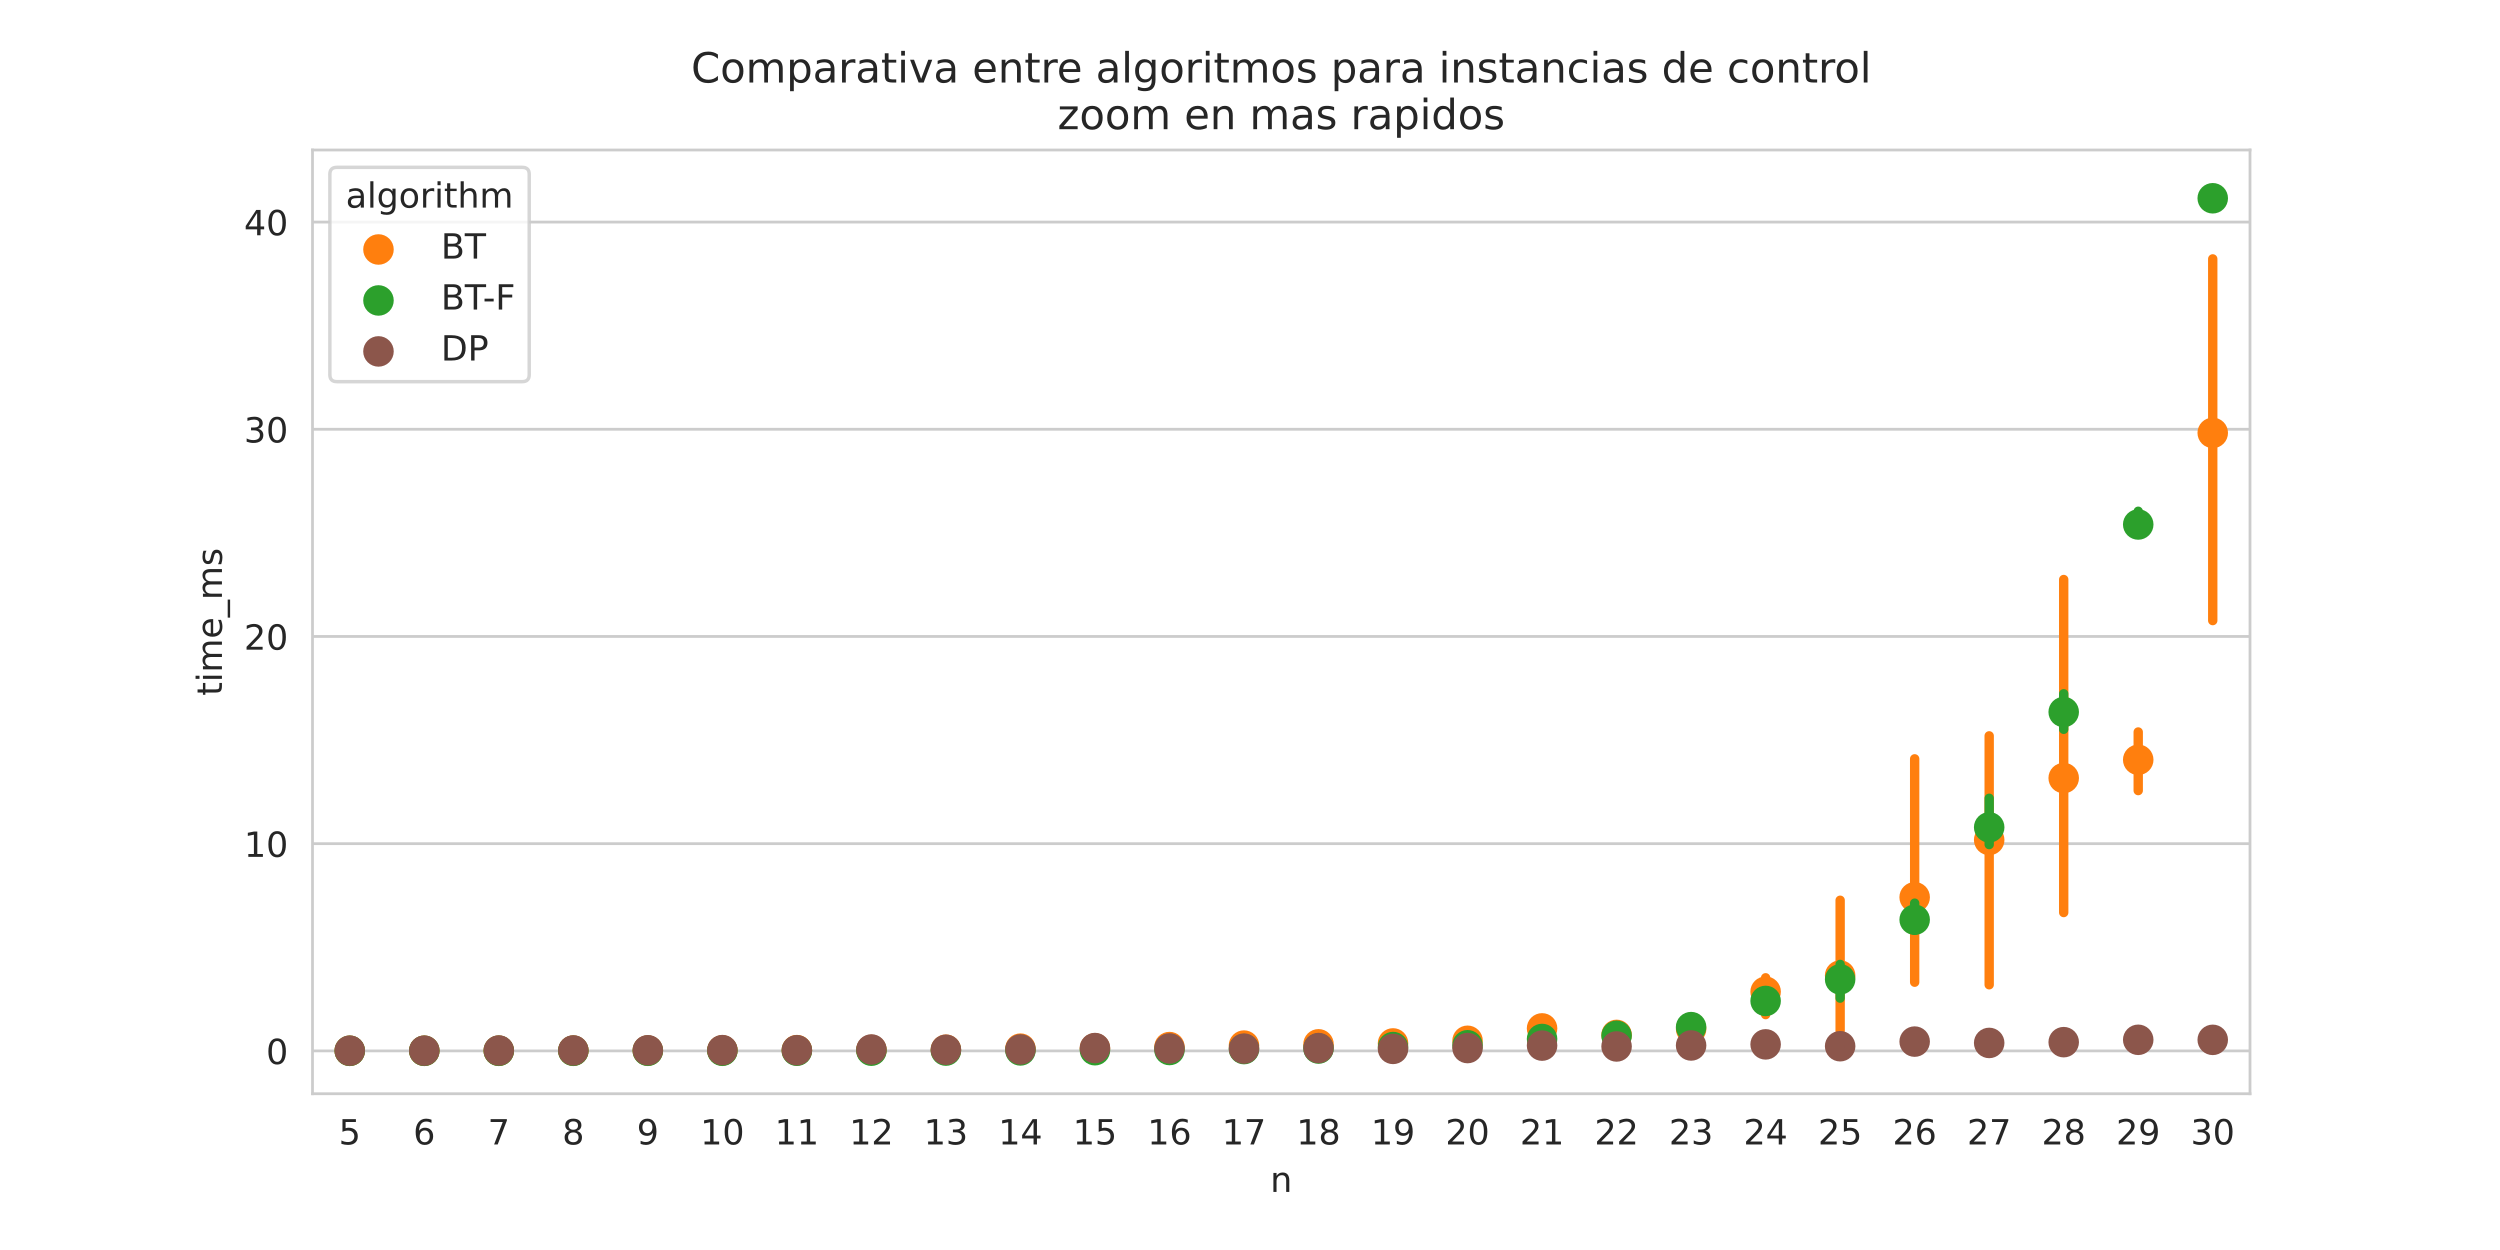 <?xml version="1.0" encoding="utf-8" standalone="no"?>
<!DOCTYPE svg PUBLIC "-//W3C//DTD SVG 1.1//EN"
  "http://www.w3.org/Graphics/SVG/1.1/DTD/svg11.dtd">
<!-- Created with matplotlib (https://matplotlib.org/) -->
<svg height="360pt" version="1.1" viewBox="0 0 720 360" width="720pt" xmlns="http://www.w3.org/2000/svg" xmlns:xlink="http://www.w3.org/1999/xlink">
 <defs>
  <style type="text/css">*{stroke-linecap:butt;stroke-linejoin:round;}</style>
 </defs>
 <g id="figure_1">
  <g id="patch_1">
   <path d="M 0 360 
L 720 360 
L 720 0 
L 0 0 
z
" style="fill:#ffffff;"/>
  </g>
  <g id="axes_1">
   <g id="patch_2">
    <path d="M 90 315 
L 648 315 
L 648 43.2 
L 90 43.2 
z
" style="fill:#ffffff;"/>
   </g>
   <g id="matplotlib.axis_1">
    <g id="xtick_1">
     <g id="text_1">
      <!-- 5 -->
      <g style="fill:#262626;" transform="translate(97.55 329.598)scale(0.1 -0.1)">
       <defs>
        <path d="M 10.797 72.906 
L 49.516 72.906 
L 49.516 64.594 
L 19.828 64.594 
L 19.828 46.734 
Q 21.969 47.469 24.109 47.828 
Q 26.266 48.188 28.422 48.188 
Q 40.625 48.188 47.75 41.5 
Q 54.891 34.812 54.891 23.391 
Q 54.891 11.625 47.562 5.094 
Q 40.234 -1.422 26.906 -1.422 
Q 22.312 -1.422 17.547 -0.641 
Q 12.797 0.141 7.719 1.703 
L 7.719 11.625 
Q 12.109 9.234 16.797 8.062 
Q 21.484 6.891 26.703 6.891 
Q 35.156 6.891 40.078 11.328 
Q 45.016 15.766 45.016 23.391 
Q 45.016 31 40.078 35.438 
Q 35.156 39.891 26.703 39.891 
Q 22.75 39.891 18.812 39.016 
Q 14.891 38.141 10.797 36.281 
z
" id="DejaVuSans-53"/>
       </defs>
       <use xlink:href="#DejaVuSans-53"/>
      </g>
     </g>
    </g>
    <g id="xtick_2">
     <g id="text_2">
      <!-- 6 -->
      <g style="fill:#262626;" transform="translate(119.011 329.598)scale(0.1 -0.1)">
       <defs>
        <path d="M 33.016 40.375 
Q 26.375 40.375 22.484 35.828 
Q 18.609 31.297 18.609 23.391 
Q 18.609 15.531 22.484 10.953 
Q 26.375 6.391 33.016 6.391 
Q 39.656 6.391 43.531 10.953 
Q 47.406 15.531 47.406 23.391 
Q 47.406 31.297 43.531 35.828 
Q 39.656 40.375 33.016 40.375 
z
M 52.594 71.297 
L 52.594 62.312 
Q 48.875 64.062 45.094 64.984 
Q 41.312 65.922 37.594 65.922 
Q 27.828 65.922 22.672 59.328 
Q 17.531 52.734 16.797 39.406 
Q 19.672 43.656 24.016 45.922 
Q 28.375 48.188 33.594 48.188 
Q 44.578 48.188 50.953 41.516 
Q 57.328 34.859 57.328 23.391 
Q 57.328 12.156 50.688 5.359 
Q 44.047 -1.422 33.016 -1.422 
Q 20.359 -1.422 13.672 8.266 
Q 6.984 17.969 6.984 36.375 
Q 6.984 53.656 15.188 63.938 
Q 23.391 74.219 37.203 74.219 
Q 40.922 74.219 44.703 73.484 
Q 48.484 72.75 52.594 71.297 
z
" id="DejaVuSans-54"/>
       </defs>
       <use xlink:href="#DejaVuSans-54"/>
      </g>
     </g>
    </g>
    <g id="xtick_3">
     <g id="text_3">
      <!-- 7 -->
      <g style="fill:#262626;" transform="translate(140.473 329.598)scale(0.1 -0.1)">
       <defs>
        <path d="M 8.203 72.906 
L 55.078 72.906 
L 55.078 68.703 
L 28.609 0 
L 18.312 0 
L 43.219 64.594 
L 8.203 64.594 
z
" id="DejaVuSans-55"/>
       </defs>
       <use xlink:href="#DejaVuSans-55"/>
      </g>
     </g>
    </g>
    <g id="xtick_4">
     <g id="text_4">
      <!-- 8 -->
      <g style="fill:#262626;" transform="translate(161.934 329.598)scale(0.1 -0.1)">
       <defs>
        <path d="M 31.781 34.625 
Q 24.75 34.625 20.719 30.859 
Q 16.703 27.094 16.703 20.516 
Q 16.703 13.922 20.719 10.156 
Q 24.75 6.391 31.781 6.391 
Q 38.812 6.391 42.859 10.172 
Q 46.922 13.969 46.922 20.516 
Q 46.922 27.094 42.891 30.859 
Q 38.875 34.625 31.781 34.625 
z
M 21.922 38.812 
Q 15.578 40.375 12.031 44.719 
Q 8.5 49.078 8.5 55.328 
Q 8.5 64.062 14.719 69.141 
Q 20.953 74.219 31.781 74.219 
Q 42.672 74.219 48.875 69.141 
Q 55.078 64.062 55.078 55.328 
Q 55.078 49.078 51.531 44.719 
Q 48 40.375 41.703 38.812 
Q 48.828 37.156 52.797 32.312 
Q 56.781 27.484 56.781 20.516 
Q 56.781 9.906 50.312 4.234 
Q 43.844 -1.422 31.781 -1.422 
Q 19.734 -1.422 13.25 4.234 
Q 6.781 9.906 6.781 20.516 
Q 6.781 27.484 10.781 32.312 
Q 14.797 37.156 21.922 38.812 
z
M 18.312 54.391 
Q 18.312 48.734 21.844 45.562 
Q 25.391 42.391 31.781 42.391 
Q 38.141 42.391 41.719 45.562 
Q 45.312 48.734 45.312 54.391 
Q 45.312 60.062 41.719 63.234 
Q 38.141 66.406 31.781 66.406 
Q 25.391 66.406 21.844 63.234 
Q 18.312 60.062 18.312 54.391 
z
" id="DejaVuSans-56"/>
       </defs>
       <use xlink:href="#DejaVuSans-56"/>
      </g>
     </g>
    </g>
    <g id="xtick_5">
     <g id="text_5">
      <!-- 9 -->
      <g style="fill:#262626;" transform="translate(183.396 329.598)scale(0.1 -0.1)">
       <defs>
        <path d="M 10.984 1.516 
L 10.984 10.5 
Q 14.703 8.734 18.5 7.812 
Q 22.312 6.891 25.984 6.891 
Q 35.75 6.891 40.891 13.453 
Q 46.047 20.016 46.781 33.406 
Q 43.953 29.203 39.594 26.953 
Q 35.25 24.703 29.984 24.703 
Q 19.047 24.703 12.672 31.312 
Q 6.297 37.938 6.297 49.422 
Q 6.297 60.641 12.938 67.422 
Q 19.578 74.219 30.609 74.219 
Q 43.266 74.219 49.922 64.516 
Q 56.594 54.828 56.594 36.375 
Q 56.594 19.141 48.406 8.859 
Q 40.234 -1.422 26.422 -1.422 
Q 22.703 -1.422 18.891 -0.688 
Q 15.094 0.047 10.984 1.516 
z
M 30.609 32.422 
Q 37.25 32.422 41.125 36.953 
Q 45.016 41.5 45.016 49.422 
Q 45.016 57.281 41.125 61.844 
Q 37.25 66.406 30.609 66.406 
Q 23.969 66.406 20.094 61.844 
Q 16.219 57.281 16.219 49.422 
Q 16.219 41.5 20.094 36.953 
Q 23.969 32.422 30.609 32.422 
z
" id="DejaVuSans-57"/>
       </defs>
       <use xlink:href="#DejaVuSans-57"/>
      </g>
     </g>
    </g>
    <g id="xtick_6">
     <g id="text_6">
      <!-- 10 -->
      <g style="fill:#262626;" transform="translate(201.676 329.598)scale(0.1 -0.1)">
       <defs>
        <path d="M 12.406 8.297 
L 28.516 8.297 
L 28.516 63.922 
L 10.984 60.406 
L 10.984 69.391 
L 28.422 72.906 
L 38.281 72.906 
L 38.281 8.297 
L 54.391 8.297 
L 54.391 0 
L 12.406 0 
z
" id="DejaVuSans-49"/>
        <path d="M 31.781 66.406 
Q 24.172 66.406 20.328 58.906 
Q 16.5 51.422 16.5 36.375 
Q 16.5 21.391 20.328 13.891 
Q 24.172 6.391 31.781 6.391 
Q 39.453 6.391 43.281 13.891 
Q 47.125 21.391 47.125 36.375 
Q 47.125 51.422 43.281 58.906 
Q 39.453 66.406 31.781 66.406 
z
M 31.781 74.219 
Q 44.047 74.219 50.516 64.516 
Q 56.984 54.828 56.984 36.375 
Q 56.984 17.969 50.516 8.266 
Q 44.047 -1.422 31.781 -1.422 
Q 19.531 -1.422 13.062 8.266 
Q 6.594 17.969 6.594 36.375 
Q 6.594 54.828 13.062 64.516 
Q 19.531 74.219 31.781 74.219 
z
" id="DejaVuSans-48"/>
       </defs>
       <use xlink:href="#DejaVuSans-49"/>
       <use x="63.623" xlink:href="#DejaVuSans-48"/>
      </g>
     </g>
    </g>
    <g id="xtick_7">
     <g id="text_7">
      <!-- 11 -->
      <g style="fill:#262626;" transform="translate(223.137 329.598)scale(0.1 -0.1)">
       <use xlink:href="#DejaVuSans-49"/>
       <use x="63.623" xlink:href="#DejaVuSans-49"/>
      </g>
     </g>
    </g>
    <g id="xtick_8">
     <g id="text_8">
      <!-- 12 -->
      <g style="fill:#262626;" transform="translate(244.599 329.598)scale(0.1 -0.1)">
       <defs>
        <path d="M 19.188 8.297 
L 53.609 8.297 
L 53.609 0 
L 7.328 0 
L 7.328 8.297 
Q 12.938 14.109 22.625 23.891 
Q 32.328 33.688 34.812 36.531 
Q 39.547 41.844 41.422 45.531 
Q 43.312 49.219 43.312 52.781 
Q 43.312 58.594 39.234 62.25 
Q 35.156 65.922 28.609 65.922 
Q 23.969 65.922 18.812 64.312 
Q 13.672 62.703 7.812 59.422 
L 7.812 69.391 
Q 13.766 71.781 18.938 73 
Q 24.125 74.219 28.422 74.219 
Q 39.75 74.219 46.484 68.547 
Q 53.219 62.891 53.219 53.422 
Q 53.219 48.922 51.531 44.891 
Q 49.859 40.875 45.406 35.406 
Q 44.188 33.984 37.641 27.219 
Q 31.109 20.453 19.188 8.297 
z
" id="DejaVuSans-50"/>
       </defs>
       <use xlink:href="#DejaVuSans-49"/>
       <use x="63.623" xlink:href="#DejaVuSans-50"/>
      </g>
     </g>
    </g>
    <g id="xtick_9">
     <g id="text_9">
      <!-- 13 -->
      <g style="fill:#262626;" transform="translate(266.061 329.598)scale(0.1 -0.1)">
       <defs>
        <path d="M 40.578 39.312 
Q 47.656 37.797 51.625 33 
Q 55.609 28.219 55.609 21.188 
Q 55.609 10.406 48.188 4.484 
Q 40.766 -1.422 27.094 -1.422 
Q 22.516 -1.422 17.656 -0.516 
Q 12.797 0.391 7.625 2.203 
L 7.625 11.719 
Q 11.719 9.328 16.594 8.109 
Q 21.484 6.891 26.812 6.891 
Q 36.078 6.891 40.938 10.547 
Q 45.797 14.203 45.797 21.188 
Q 45.797 27.641 41.281 31.266 
Q 36.766 34.906 28.719 34.906 
L 20.219 34.906 
L 20.219 43.016 
L 29.109 43.016 
Q 36.375 43.016 40.234 45.922 
Q 44.094 48.828 44.094 54.297 
Q 44.094 59.906 40.109 62.906 
Q 36.141 65.922 28.719 65.922 
Q 24.656 65.922 20.016 65.031 
Q 15.375 64.156 9.812 62.312 
L 9.812 71.094 
Q 15.438 72.656 20.344 73.438 
Q 25.25 74.219 29.594 74.219 
Q 40.828 74.219 47.359 69.109 
Q 53.906 64.016 53.906 55.328 
Q 53.906 49.266 50.438 45.094 
Q 46.969 40.922 40.578 39.312 
z
" id="DejaVuSans-51"/>
       </defs>
       <use xlink:href="#DejaVuSans-49"/>
       <use x="63.623" xlink:href="#DejaVuSans-51"/>
      </g>
     </g>
    </g>
    <g id="xtick_10">
     <g id="text_10">
      <!-- 14 -->
      <g style="fill:#262626;" transform="translate(287.522 329.598)scale(0.1 -0.1)">
       <defs>
        <path d="M 37.797 64.312 
L 12.891 25.391 
L 37.797 25.391 
z
M 35.203 72.906 
L 47.609 72.906 
L 47.609 25.391 
L 58.016 25.391 
L 58.016 17.188 
L 47.609 17.188 
L 47.609 0 
L 37.797 0 
L 37.797 17.188 
L 4.891 17.188 
L 4.891 26.703 
z
" id="DejaVuSans-52"/>
       </defs>
       <use xlink:href="#DejaVuSans-49"/>
       <use x="63.623" xlink:href="#DejaVuSans-52"/>
      </g>
     </g>
    </g>
    <g id="xtick_11">
     <g id="text_11">
      <!-- 15 -->
      <g style="fill:#262626;" transform="translate(308.984 329.598)scale(0.1 -0.1)">
       <use xlink:href="#DejaVuSans-49"/>
       <use x="63.623" xlink:href="#DejaVuSans-53"/>
      </g>
     </g>
    </g>
    <g id="xtick_12">
     <g id="text_12">
      <!-- 16 -->
      <g style="fill:#262626;" transform="translate(330.445 329.598)scale(0.1 -0.1)">
       <use xlink:href="#DejaVuSans-49"/>
       <use x="63.623" xlink:href="#DejaVuSans-54"/>
      </g>
     </g>
    </g>
    <g id="xtick_13">
     <g id="text_13">
      <!-- 17 -->
      <g style="fill:#262626;" transform="translate(351.907 329.598)scale(0.1 -0.1)">
       <use xlink:href="#DejaVuSans-49"/>
       <use x="63.623" xlink:href="#DejaVuSans-55"/>
      </g>
     </g>
    </g>
    <g id="xtick_14">
     <g id="text_14">
      <!-- 18 -->
      <g style="fill:#262626;" transform="translate(373.368 329.598)scale(0.1 -0.1)">
       <use xlink:href="#DejaVuSans-49"/>
       <use x="63.623" xlink:href="#DejaVuSans-56"/>
      </g>
     </g>
    </g>
    <g id="xtick_15">
     <g id="text_15">
      <!-- 19 -->
      <g style="fill:#262626;" transform="translate(394.83 329.598)scale(0.1 -0.1)">
       <use xlink:href="#DejaVuSans-49"/>
       <use x="63.623" xlink:href="#DejaVuSans-57"/>
      </g>
     </g>
    </g>
    <g id="xtick_16">
     <g id="text_16">
      <!-- 20 -->
      <g style="fill:#262626;" transform="translate(416.291 329.598)scale(0.1 -0.1)">
       <use xlink:href="#DejaVuSans-50"/>
       <use x="63.623" xlink:href="#DejaVuSans-48"/>
      </g>
     </g>
    </g>
    <g id="xtick_17">
     <g id="text_17">
      <!-- 21 -->
      <g style="fill:#262626;" transform="translate(437.753 329.598)scale(0.1 -0.1)">
       <use xlink:href="#DejaVuSans-50"/>
       <use x="63.623" xlink:href="#DejaVuSans-49"/>
      </g>
     </g>
    </g>
    <g id="xtick_18">
     <g id="text_18">
      <!-- 22 -->
      <g style="fill:#262626;" transform="translate(459.214 329.598)scale(0.1 -0.1)">
       <use xlink:href="#DejaVuSans-50"/>
       <use x="63.623" xlink:href="#DejaVuSans-50"/>
      </g>
     </g>
    </g>
    <g id="xtick_19">
     <g id="text_19">
      <!-- 23 -->
      <g style="fill:#262626;" transform="translate(480.676 329.598)scale(0.1 -0.1)">
       <use xlink:href="#DejaVuSans-50"/>
       <use x="63.623" xlink:href="#DejaVuSans-51"/>
      </g>
     </g>
    </g>
    <g id="xtick_20">
     <g id="text_20">
      <!-- 24 -->
      <g style="fill:#262626;" transform="translate(502.137 329.598)scale(0.1 -0.1)">
       <use xlink:href="#DejaVuSans-50"/>
       <use x="63.623" xlink:href="#DejaVuSans-52"/>
      </g>
     </g>
    </g>
    <g id="xtick_21">
     <g id="text_21">
      <!-- 25 -->
      <g style="fill:#262626;" transform="translate(523.599 329.598)scale(0.1 -0.1)">
       <use xlink:href="#DejaVuSans-50"/>
       <use x="63.623" xlink:href="#DejaVuSans-53"/>
      </g>
     </g>
    </g>
    <g id="xtick_22">
     <g id="text_22">
      <!-- 26 -->
      <g style="fill:#262626;" transform="translate(545.061 329.598)scale(0.1 -0.1)">
       <use xlink:href="#DejaVuSans-50"/>
       <use x="63.623" xlink:href="#DejaVuSans-54"/>
      </g>
     </g>
    </g>
    <g id="xtick_23">
     <g id="text_23">
      <!-- 27 -->
      <g style="fill:#262626;" transform="translate(566.522 329.598)scale(0.1 -0.1)">
       <use xlink:href="#DejaVuSans-50"/>
       <use x="63.623" xlink:href="#DejaVuSans-55"/>
      </g>
     </g>
    </g>
    <g id="xtick_24">
     <g id="text_24">
      <!-- 28 -->
      <g style="fill:#262626;" transform="translate(587.984 329.598)scale(0.1 -0.1)">
       <use xlink:href="#DejaVuSans-50"/>
       <use x="63.623" xlink:href="#DejaVuSans-56"/>
      </g>
     </g>
    </g>
    <g id="xtick_25">
     <g id="text_25">
      <!-- 29 -->
      <g style="fill:#262626;" transform="translate(609.445 329.598)scale(0.1 -0.1)">
       <use xlink:href="#DejaVuSans-50"/>
       <use x="63.623" xlink:href="#DejaVuSans-57"/>
      </g>
     </g>
    </g>
    <g id="xtick_26">
     <g id="text_26">
      <!-- 30 -->
      <g style="fill:#262626;" transform="translate(630.907 329.598)scale(0.1 -0.1)">
       <use xlink:href="#DejaVuSans-51"/>
       <use x="63.623" xlink:href="#DejaVuSans-48"/>
      </g>
     </g>
    </g>
    <g id="text_27">
     <!-- n -->
     <g style="fill:#262626;" transform="translate(365.831 343.277)scale(0.1 -0.1)">
      <defs>
       <path d="M 54.891 33.016 
L 54.891 0 
L 45.906 0 
L 45.906 32.719 
Q 45.906 40.484 42.875 44.328 
Q 39.844 48.188 33.797 48.188 
Q 26.516 48.188 22.312 43.547 
Q 18.109 38.922 18.109 30.906 
L 18.109 0 
L 9.078 0 
L 9.078 54.688 
L 18.109 54.688 
L 18.109 46.188 
Q 21.344 51.125 25.703 53.562 
Q 30.078 56 35.797 56 
Q 45.219 56 50.047 50.172 
Q 54.891 44.344 54.891 33.016 
z
" id="DejaVuSans-110"/>
      </defs>
      <use xlink:href="#DejaVuSans-110"/>
     </g>
    </g>
   </g>
   <g id="matplotlib.axis_2">
    <g id="ytick_1">
     <g id="line2d_1">
      <path clip-path="url(#pa0541d0b48)" d="M 90 302.656 
L 648 302.656 
" style="fill:none;stroke:#cccccc;stroke-linecap:round;stroke-width:0.8;"/>
     </g>
     <g id="text_28">
      <!-- 0 -->
      <g style="fill:#262626;" transform="translate(76.638 306.455)scale(0.1 -0.1)">
       <use xlink:href="#DejaVuSans-48"/>
      </g>
     </g>
    </g>
    <g id="ytick_2">
     <g id="line2d_2">
      <path clip-path="url(#pa0541d0b48)" d="M 90 242.982 
L 648 242.982 
" style="fill:none;stroke:#cccccc;stroke-linecap:round;stroke-width:0.8;"/>
     </g>
     <g id="text_29">
      <!-- 10 -->
      <g style="fill:#262626;" transform="translate(70.275 246.781)scale(0.1 -0.1)">
       <use xlink:href="#DejaVuSans-49"/>
       <use x="63.623" xlink:href="#DejaVuSans-48"/>
      </g>
     </g>
    </g>
    <g id="ytick_3">
     <g id="line2d_3">
      <path clip-path="url(#pa0541d0b48)" d="M 90 183.308 
L 648 183.308 
" style="fill:none;stroke:#cccccc;stroke-linecap:round;stroke-width:0.8;"/>
     </g>
     <g id="text_30">
      <!-- 20 -->
      <g style="fill:#262626;" transform="translate(70.275 187.107)scale(0.1 -0.1)">
       <use xlink:href="#DejaVuSans-50"/>
       <use x="63.623" xlink:href="#DejaVuSans-48"/>
      </g>
     </g>
    </g>
    <g id="ytick_4">
     <g id="line2d_4">
      <path clip-path="url(#pa0541d0b48)" d="M 90 123.634 
L 648 123.634 
" style="fill:none;stroke:#cccccc;stroke-linecap:round;stroke-width:0.8;"/>
     </g>
     <g id="text_31">
      <!-- 30 -->
      <g style="fill:#262626;" transform="translate(70.275 127.433)scale(0.1 -0.1)">
       <use xlink:href="#DejaVuSans-51"/>
       <use x="63.623" xlink:href="#DejaVuSans-48"/>
      </g>
     </g>
    </g>
    <g id="ytick_5">
     <g id="line2d_5">
      <path clip-path="url(#pa0541d0b48)" d="M 90 63.96 
L 648 63.96 
" style="fill:none;stroke:#cccccc;stroke-linecap:round;stroke-width:0.8;"/>
     </g>
     <g id="text_32">
      <!-- 40 -->
      <g style="fill:#262626;" transform="translate(70.275 67.759)scale(0.1 -0.1)">
       <use xlink:href="#DejaVuSans-52"/>
       <use x="63.623" xlink:href="#DejaVuSans-48"/>
      </g>
     </g>
    </g>
    <g id="text_33">
     <!-- time_ms -->
     <g style="fill:#262626;" transform="translate(63.917 200.371)rotate(-90)scale(0.1 -0.1)">
      <defs>
       <path d="M 18.312 70.219 
L 18.312 54.688 
L 36.812 54.688 
L 36.812 47.703 
L 18.312 47.703 
L 18.312 18.016 
Q 18.312 11.328 20.141 9.422 
Q 21.969 7.516 27.594 7.516 
L 36.812 7.516 
L 36.812 0 
L 27.594 0 
Q 17.188 0 13.234 3.875 
Q 9.281 7.766 9.281 18.016 
L 9.281 47.703 
L 2.688 47.703 
L 2.688 54.688 
L 9.281 54.688 
L 9.281 70.219 
z
" id="DejaVuSans-116"/>
       <path d="M 9.422 54.688 
L 18.406 54.688 
L 18.406 0 
L 9.422 0 
z
M 9.422 75.984 
L 18.406 75.984 
L 18.406 64.594 
L 9.422 64.594 
z
" id="DejaVuSans-105"/>
       <path d="M 52 44.188 
Q 55.375 50.25 60.062 53.125 
Q 64.75 56 71.094 56 
Q 79.641 56 84.281 50.016 
Q 88.922 44.047 88.922 33.016 
L 88.922 0 
L 79.891 0 
L 79.891 32.719 
Q 79.891 40.578 77.094 44.375 
Q 74.312 48.188 68.609 48.188 
Q 61.625 48.188 57.562 43.547 
Q 53.516 38.922 53.516 30.906 
L 53.516 0 
L 44.484 0 
L 44.484 32.719 
Q 44.484 40.625 41.703 44.406 
Q 38.922 48.188 33.109 48.188 
Q 26.219 48.188 22.156 43.531 
Q 18.109 38.875 18.109 30.906 
L 18.109 0 
L 9.078 0 
L 9.078 54.688 
L 18.109 54.688 
L 18.109 46.188 
Q 21.188 51.219 25.484 53.609 
Q 29.781 56 35.688 56 
Q 41.656 56 45.828 52.969 
Q 50 49.953 52 44.188 
z
" id="DejaVuSans-109"/>
       <path d="M 56.203 29.594 
L 56.203 25.203 
L 14.891 25.203 
Q 15.484 15.922 20.484 11.062 
Q 25.484 6.203 34.422 6.203 
Q 39.594 6.203 44.453 7.469 
Q 49.312 8.734 54.109 11.281 
L 54.109 2.781 
Q 49.266 0.734 44.188 -0.344 
Q 39.109 -1.422 33.891 -1.422 
Q 20.797 -1.422 13.156 6.188 
Q 5.516 13.812 5.516 26.812 
Q 5.516 40.234 12.766 48.109 
Q 20.016 56 32.328 56 
Q 43.359 56 49.781 48.891 
Q 56.203 41.797 56.203 29.594 
z
M 47.219 32.234 
Q 47.125 39.594 43.094 43.984 
Q 39.062 48.391 32.422 48.391 
Q 24.906 48.391 20.391 44.141 
Q 15.875 39.891 15.188 32.172 
z
" id="DejaVuSans-101"/>
       <path d="M 50.984 -16.609 
L 50.984 -23.578 
L -0.984 -23.578 
L -0.984 -16.609 
z
" id="DejaVuSans-95"/>
       <path d="M 44.281 53.078 
L 44.281 44.578 
Q 40.484 46.531 36.375 47.5 
Q 32.281 48.484 27.875 48.484 
Q 21.188 48.484 17.844 46.438 
Q 14.5 44.391 14.5 40.281 
Q 14.5 37.156 16.891 35.375 
Q 19.281 33.594 26.516 31.984 
L 29.594 31.297 
Q 39.156 29.25 43.188 25.516 
Q 47.219 21.781 47.219 15.094 
Q 47.219 7.469 41.188 3.016 
Q 35.156 -1.422 24.609 -1.422 
Q 20.219 -1.422 15.453 -0.562 
Q 10.688 0.297 5.422 2 
L 5.422 11.281 
Q 10.406 8.688 15.234 7.391 
Q 20.062 6.109 24.812 6.109 
Q 31.156 6.109 34.562 8.281 
Q 37.984 10.453 37.984 14.406 
Q 37.984 18.062 35.516 20.016 
Q 33.062 21.969 24.703 23.781 
L 21.578 24.516 
Q 13.234 26.266 9.516 29.906 
Q 5.812 33.547 5.812 39.891 
Q 5.812 47.609 11.281 51.797 
Q 16.75 56 26.812 56 
Q 31.781 56 36.172 55.266 
Q 40.578 54.547 44.281 53.078 
z
" id="DejaVuSans-115"/>
      </defs>
      <use xlink:href="#DejaVuSans-116"/>
      <use x="39.209" xlink:href="#DejaVuSans-105"/>
      <use x="66.992" xlink:href="#DejaVuSans-109"/>
      <use x="164.404" xlink:href="#DejaVuSans-101"/>
      <use x="225.928" xlink:href="#DejaVuSans-95"/>
      <use x="275.928" xlink:href="#DejaVuSans-109"/>
      <use x="373.34" xlink:href="#DejaVuSans-115"/>
     </g>
    </g>
   </g>
   <g id="PathCollection_1">
    <defs>
     <path d="M 0 3.384 
C 0.897 3.384 1.758 3.027 2.393 2.393 
C 3.027 1.758 3.384 0.897 3.384 0 
C 3.384 -0.897 3.027 -1.758 2.393 -2.393 
C 1.758 -3.027 0.897 -3.384 0 -3.384 
C -0.897 -3.384 -1.758 -3.027 -2.393 -2.393 
C -3.027 -1.758 -3.384 -0.897 -3.384 0 
C -3.384 0.897 -3.027 1.758 -2.393 2.393 
C -1.758 3.027 -0.897 3.384 0 3.384 
z
" id="md24a6bce9e" style="stroke:#ff7f0e;stroke-width:2.025;"/>
    </defs>
    <g clip-path="url(#pa0541d0b48)">
     <use style="fill:#ff7f0e;stroke:#ff7f0e;stroke-width:2.025;" x="100.731" xlink:href="#md24a6bce9e" y="302.629"/>
     <use style="fill:#ff7f0e;stroke:#ff7f0e;stroke-width:2.025;" x="122.192" xlink:href="#md24a6bce9e" y="302.623"/>
     <use style="fill:#ff7f0e;stroke:#ff7f0e;stroke-width:2.025;" x="143.654" xlink:href="#md24a6bce9e" y="302.604"/>
     <use style="fill:#ff7f0e;stroke:#ff7f0e;stroke-width:2.025;" x="165.115" xlink:href="#md24a6bce9e" y="302.579"/>
     <use style="fill:#ff7f0e;stroke:#ff7f0e;stroke-width:2.025;" x="186.577" xlink:href="#md24a6bce9e" y="302.551"/>
     <use style="fill:#ff7f0e;stroke:#ff7f0e;stroke-width:2.025;" x="208.038" xlink:href="#md24a6bce9e" y="302.501"/>
     <use style="fill:#ff7f0e;stroke:#ff7f0e;stroke-width:2.025;" x="229.5" xlink:href="#md24a6bce9e" y="302.434"/>
     <use style="fill:#ff7f0e;stroke:#ff7f0e;stroke-width:2.025;" x="250.962" xlink:href="#md24a6bce9e" y="302.387"/>
     <use style="fill:#ff7f0e;stroke:#ff7f0e;stroke-width:2.025;" x="272.423" xlink:href="#md24a6bce9e" y="302.327"/>
     <use style="fill:#ff7f0e;stroke:#ff7f0e;stroke-width:2.025;" x="293.885" xlink:href="#md24a6bce9e" y="302.009"/>
     <use style="fill:#ff7f0e;stroke:#ff7f0e;stroke-width:2.025;" x="315.346" xlink:href="#md24a6bce9e" y="301.932"/>
     <use style="fill:#ff7f0e;stroke:#ff7f0e;stroke-width:2.025;" x="336.808" xlink:href="#md24a6bce9e" y="301.558"/>
     <use style="fill:#ff7f0e;stroke:#ff7f0e;stroke-width:2.025;" x="358.269" xlink:href="#md24a6bce9e" y="301.129"/>
     <use style="fill:#ff7f0e;stroke:#ff7f0e;stroke-width:2.025;" x="379.731" xlink:href="#md24a6bce9e" y="300.765"/>
     <use style="fill:#ff7f0e;stroke:#ff7f0e;stroke-width:2.025;" x="401.192" xlink:href="#md24a6bce9e" y="300.509"/>
     <use style="fill:#ff7f0e;stroke:#ff7f0e;stroke-width:2.025;" x="422.654" xlink:href="#md24a6bce9e" y="299.748"/>
     <use style="fill:#ff7f0e;stroke:#ff7f0e;stroke-width:2.025;" x="444.115" xlink:href="#md24a6bce9e" y="296.18"/>
     <use style="fill:#ff7f0e;stroke:#ff7f0e;stroke-width:2.025;" x="465.577" xlink:href="#md24a6bce9e" y="298.051"/>
     <use style="fill:#ff7f0e;stroke:#ff7f0e;stroke-width:2.025;" x="487.038" xlink:href="#md24a6bce9e" y="296.328"/>
     <use style="fill:#ff7f0e;stroke:#ff7f0e;stroke-width:2.025;" x="508.5" xlink:href="#md24a6bce9e" y="285.61"/>
     <use style="fill:#ff7f0e;stroke:#ff7f0e;stroke-width:2.025;" x="529.962" xlink:href="#md24a6bce9e" y="280.949"/>
     <use style="fill:#ff7f0e;stroke:#ff7f0e;stroke-width:2.025;" x="551.423" xlink:href="#md24a6bce9e" y="258.41"/>
     <use style="fill:#ff7f0e;stroke:#ff7f0e;stroke-width:2.025;" x="572.885" xlink:href="#md24a6bce9e" y="241.913"/>
     <use style="fill:#ff7f0e;stroke:#ff7f0e;stroke-width:2.025;" x="594.346" xlink:href="#md24a6bce9e" y="224.078"/>
     <use style="fill:#ff7f0e;stroke:#ff7f0e;stroke-width:2.025;" x="615.808" xlink:href="#md24a6bce9e" y="218.818"/>
     <use style="fill:#ff7f0e;stroke:#ff7f0e;stroke-width:2.025;" x="637.269" xlink:href="#md24a6bce9e" y="124.672"/>
    </g>
   </g>
   <g id="line2d_6">
    <path clip-path="url(#pa0541d0b48)" d="M 100.731 302.631 
L 100.731 302.625 
" style="fill:none;stroke:#ff7f0e;stroke-linecap:round;stroke-width:2.7;"/>
   </g>
   <g id="line2d_7">
    <path clip-path="url(#pa0541d0b48)" d="M 122.192 302.623 
L 122.192 302.622 
" style="fill:none;stroke:#ff7f0e;stroke-linecap:round;stroke-width:2.7;"/>
   </g>
   <g id="line2d_8">
    <path clip-path="url(#pa0541d0b48)" d="M 143.654 302.608 
L 143.654 302.6 
" style="fill:none;stroke:#ff7f0e;stroke-linecap:round;stroke-width:2.7;"/>
   </g>
   <g id="line2d_9">
    <path clip-path="url(#pa0541d0b48)" d="M 165.115 302.583 
L 165.115 302.57 
" style="fill:none;stroke:#ff7f0e;stroke-linecap:round;stroke-width:2.7;"/>
   </g>
   <g id="line2d_10">
    <path clip-path="url(#pa0541d0b48)" d="M 186.577 302.565 
L 186.577 302.544 
" style="fill:none;stroke:#ff7f0e;stroke-linecap:round;stroke-width:2.7;"/>
   </g>
   <g id="line2d_11">
    <path clip-path="url(#pa0541d0b48)" d="M 208.038 302.566 
L 208.038 302.45 
" style="fill:none;stroke:#ff7f0e;stroke-linecap:round;stroke-width:2.7;"/>
   </g>
   <g id="line2d_12">
    <path clip-path="url(#pa0541d0b48)" d="M 229.5 302.482 
L 229.5 302.348 
" style="fill:none;stroke:#ff7f0e;stroke-linecap:round;stroke-width:2.7;"/>
   </g>
   <g id="line2d_13">
    <path clip-path="url(#pa0541d0b48)" d="M 250.962 302.44 
L 250.962 302.289 
" style="fill:none;stroke:#ff7f0e;stroke-linecap:round;stroke-width:2.7;"/>
   </g>
   <g id="line2d_14">
    <path clip-path="url(#pa0541d0b48)" d="M 272.423 302.423 
L 272.423 302.231 
" style="fill:none;stroke:#ff7f0e;stroke-linecap:round;stroke-width:2.7;"/>
   </g>
   <g id="line2d_15">
    <path clip-path="url(#pa0541d0b48)" d="M 293.885 302.125 
L 293.885 301.89 
" style="fill:none;stroke:#ff7f0e;stroke-linecap:round;stroke-width:2.7;"/>
   </g>
   <g id="line2d_16">
    <path clip-path="url(#pa0541d0b48)" d="M 315.346 302.001 
L 315.346 301.859 
" style="fill:none;stroke:#ff7f0e;stroke-linecap:round;stroke-width:2.7;"/>
   </g>
   <g id="line2d_17">
    <path clip-path="url(#pa0541d0b48)" d="M 336.808 302.054 
L 336.808 301.036 
" style="fill:none;stroke:#ff7f0e;stroke-linecap:round;stroke-width:2.7;"/>
   </g>
   <g id="line2d_18">
    <path clip-path="url(#pa0541d0b48)" d="M 358.269 301.994 
L 358.269 300.338 
" style="fill:none;stroke:#ff7f0e;stroke-linecap:round;stroke-width:2.7;"/>
   </g>
   <g id="line2d_19">
    <path clip-path="url(#pa0541d0b48)" d="M 379.731 301.93 
L 379.731 299.895 
" style="fill:none;stroke:#ff7f0e;stroke-linecap:round;stroke-width:2.7;"/>
   </g>
   <g id="line2d_20">
    <path clip-path="url(#pa0541d0b48)" d="M 401.192 301.267 
L 401.192 299.186 
" style="fill:none;stroke:#ff7f0e;stroke-linecap:round;stroke-width:2.7;"/>
   </g>
   <g id="line2d_21">
    <path clip-path="url(#pa0541d0b48)" d="M 422.654 301.55 
L 422.654 297.955 
" style="fill:none;stroke:#ff7f0e;stroke-linecap:round;stroke-width:2.7;"/>
   </g>
   <g id="line2d_22">
    <path clip-path="url(#pa0541d0b48)" d="M 444.115 297.113 
L 444.115 294.502 
" style="fill:none;stroke:#ff7f0e;stroke-linecap:round;stroke-width:2.7;"/>
   </g>
   <g id="line2d_23">
    <path clip-path="url(#pa0541d0b48)" d="M 465.577 300.25 
L 465.577 296.919 
" style="fill:none;stroke:#ff7f0e;stroke-linecap:round;stroke-width:2.7;"/>
   </g>
   <g id="line2d_24">
    <path clip-path="url(#pa0541d0b48)" d="M 487.038 298.43 
L 487.038 294.784 
" style="fill:none;stroke:#ff7f0e;stroke-linecap:round;stroke-width:2.7;"/>
   </g>
   <g id="line2d_25">
    <path clip-path="url(#pa0541d0b48)" d="M 508.5 292.207 
L 508.5 281.603 
" style="fill:none;stroke:#ff7f0e;stroke-linecap:round;stroke-width:2.7;"/>
   </g>
   <g id="line2d_26">
    <path clip-path="url(#pa0541d0b48)" d="M 529.962 296.81 
L 529.962 259.272 
" style="fill:none;stroke:#ff7f0e;stroke-linecap:round;stroke-width:2.7;"/>
   </g>
   <g id="line2d_27">
    <path clip-path="url(#pa0541d0b48)" d="M 551.423 282.878 
L 551.423 218.547 
" style="fill:none;stroke:#ff7f0e;stroke-linecap:round;stroke-width:2.7;"/>
   </g>
   <g id="line2d_28">
    <path clip-path="url(#pa0541d0b48)" d="M 572.885 283.612 
L 572.885 211.924 
" style="fill:none;stroke:#ff7f0e;stroke-linecap:round;stroke-width:2.7;"/>
   </g>
   <g id="line2d_29">
    <path clip-path="url(#pa0541d0b48)" d="M 594.346 262.811 
L 594.346 166.9 
" style="fill:none;stroke:#ff7f0e;stroke-linecap:round;stroke-width:2.7;"/>
   </g>
   <g id="line2d_30">
    <path clip-path="url(#pa0541d0b48)" d="M 615.808 227.688 
L 615.808 210.81 
" style="fill:none;stroke:#ff7f0e;stroke-linecap:round;stroke-width:2.7;"/>
   </g>
   <g id="line2d_31">
    <path clip-path="url(#pa0541d0b48)" d="M 637.269 178.726 
L 637.269 74.562 
" style="fill:none;stroke:#ff7f0e;stroke-linecap:round;stroke-width:2.7;"/>
   </g>
   <g id="PathCollection_2">
    <defs>
     <path d="M 0 3.384 
C 0.897 3.384 1.758 3.027 2.393 2.393 
C 3.027 1.758 3.384 0.897 3.384 0 
C 3.384 -0.897 3.027 -1.758 2.393 -2.393 
C 1.758 -3.027 0.897 -3.384 0 -3.384 
C -0.897 -3.384 -1.758 -3.027 -2.393 -2.393 
C -3.027 -1.758 -3.384 -0.897 -3.384 0 
C -3.384 0.897 -3.027 1.758 -2.393 2.393 
C -1.758 3.027 -0.897 3.384 0 3.384 
z
" id="me588d0c5e8" style="stroke:#2ca02c;stroke-width:2.025;"/>
    </defs>
    <g clip-path="url(#pa0541d0b48)">
     <use style="fill:#2ca02c;stroke:#2ca02c;stroke-width:2.025;" x="100.731" xlink:href="#me588d0c5e8" y="302.644"/>
     <use style="fill:#2ca02c;stroke:#2ca02c;stroke-width:2.025;" x="122.192" xlink:href="#me588d0c5e8" y="302.644"/>
     <use style="fill:#2ca02c;stroke:#2ca02c;stroke-width:2.025;" x="143.654" xlink:href="#me588d0c5e8" y="302.642"/>
     <use style="fill:#2ca02c;stroke:#2ca02c;stroke-width:2.025;" x="165.115" xlink:href="#me588d0c5e8" y="302.639"/>
     <use style="fill:#2ca02c;stroke:#2ca02c;stroke-width:2.025;" x="186.577" xlink:href="#me588d0c5e8" y="302.634"/>
     <use style="fill:#2ca02c;stroke:#2ca02c;stroke-width:2.025;" x="208.038" xlink:href="#me588d0c5e8" y="302.628"/>
     <use style="fill:#2ca02c;stroke:#2ca02c;stroke-width:2.025;" x="229.5" xlink:href="#me588d0c5e8" y="302.62"/>
     <use style="fill:#2ca02c;stroke:#2ca02c;stroke-width:2.025;" x="250.962" xlink:href="#me588d0c5e8" y="302.602"/>
     <use style="fill:#2ca02c;stroke:#2ca02c;stroke-width:2.025;" x="272.423" xlink:href="#me588d0c5e8" y="302.575"/>
     <use style="fill:#2ca02c;stroke:#2ca02c;stroke-width:2.025;" x="293.885" xlink:href="#me588d0c5e8" y="302.523"/>
     <use style="fill:#2ca02c;stroke:#2ca02c;stroke-width:2.025;" x="315.346" xlink:href="#me588d0c5e8" y="302.463"/>
     <use style="fill:#2ca02c;stroke:#2ca02c;stroke-width:2.025;" x="336.808" xlink:href="#me588d0c5e8" y="302.403"/>
     <use style="fill:#2ca02c;stroke:#2ca02c;stroke-width:2.025;" x="358.269" xlink:href="#me588d0c5e8" y="302.138"/>
     <use style="fill:#2ca02c;stroke:#2ca02c;stroke-width:2.025;" x="379.731" xlink:href="#me588d0c5e8" y="301.98"/>
     <use style="fill:#2ca02c;stroke:#2ca02c;stroke-width:2.025;" x="401.192" xlink:href="#me588d0c5e8" y="301.554"/>
     <use style="fill:#2ca02c;stroke:#2ca02c;stroke-width:2.025;" x="422.654" xlink:href="#me588d0c5e8" y="301.034"/>
     <use style="fill:#2ca02c;stroke:#2ca02c;stroke-width:2.025;" x="444.115" xlink:href="#me588d0c5e8" y="299.225"/>
     <use style="fill:#2ca02c;stroke:#2ca02c;stroke-width:2.025;" x="465.577" xlink:href="#me588d0c5e8" y="298.296"/>
     <use style="fill:#2ca02c;stroke:#2ca02c;stroke-width:2.025;" x="487.038" xlink:href="#me588d0c5e8" y="295.811"/>
     <use style="fill:#2ca02c;stroke:#2ca02c;stroke-width:2.025;" x="508.5" xlink:href="#me588d0c5e8" y="288.272"/>
     <use style="fill:#2ca02c;stroke:#2ca02c;stroke-width:2.025;" x="529.962" xlink:href="#me588d0c5e8" y="282.055"/>
     <use style="fill:#2ca02c;stroke:#2ca02c;stroke-width:2.025;" x="551.423" xlink:href="#me588d0c5e8" y="264.878"/>
     <use style="fill:#2ca02c;stroke:#2ca02c;stroke-width:2.025;" x="572.885" xlink:href="#me588d0c5e8" y="238.27"/>
     <use style="fill:#2ca02c;stroke:#2ca02c;stroke-width:2.025;" x="594.346" xlink:href="#me588d0c5e8" y="205.059"/>
     <use style="fill:#2ca02c;stroke:#2ca02c;stroke-width:2.025;" x="615.808" xlink:href="#me588d0c5e8" y="151.052"/>
     <use style="fill:#2ca02c;stroke:#2ca02c;stroke-width:2.025;" x="637.269" xlink:href="#me588d0c5e8" y="57.102"/>
    </g>
   </g>
   <g id="line2d_32">
    <path clip-path="url(#pa0541d0b48)" d="M 100.731 302.645 
L 100.731 302.644 
" style="fill:none;stroke:#2ca02c;stroke-linecap:round;stroke-width:2.7;"/>
   </g>
   <g id="line2d_33">
    <path clip-path="url(#pa0541d0b48)" d="M 122.192 302.645 
L 122.192 302.643 
" style="fill:none;stroke:#2ca02c;stroke-linecap:round;stroke-width:2.7;"/>
   </g>
   <g id="line2d_34">
    <path clip-path="url(#pa0541d0b48)" d="M 143.654 302.642 
L 143.654 302.64 
" style="fill:none;stroke:#2ca02c;stroke-linecap:round;stroke-width:2.7;"/>
   </g>
   <g id="line2d_35">
    <path clip-path="url(#pa0541d0b48)" d="M 165.115 302.641 
L 165.115 302.636 
" style="fill:none;stroke:#2ca02c;stroke-linecap:round;stroke-width:2.7;"/>
   </g>
   <g id="line2d_36">
    <path clip-path="url(#pa0541d0b48)" d="M 186.577 302.637 
L 186.577 302.629 
" style="fill:none;stroke:#2ca02c;stroke-linecap:round;stroke-width:2.7;"/>
   </g>
   <g id="line2d_37">
    <path clip-path="url(#pa0541d0b48)" d="M 208.038 302.631 
L 208.038 302.622 
" style="fill:none;stroke:#2ca02c;stroke-linecap:round;stroke-width:2.7;"/>
   </g>
   <g id="line2d_38">
    <path clip-path="url(#pa0541d0b48)" d="M 229.5 302.627 
L 229.5 302.616 
" style="fill:none;stroke:#2ca02c;stroke-linecap:round;stroke-width:2.7;"/>
   </g>
   <g id="line2d_39">
    <path clip-path="url(#pa0541d0b48)" d="M 250.962 302.607 
L 250.962 302.593 
" style="fill:none;stroke:#2ca02c;stroke-linecap:round;stroke-width:2.7;"/>
   </g>
   <g id="line2d_40">
    <path clip-path="url(#pa0541d0b48)" d="M 272.423 302.605 
L 272.423 302.557 
" style="fill:none;stroke:#2ca02c;stroke-linecap:round;stroke-width:2.7;"/>
   </g>
   <g id="line2d_41">
    <path clip-path="url(#pa0541d0b48)" d="M 293.885 302.537 
L 293.885 302.514 
" style="fill:none;stroke:#2ca02c;stroke-linecap:round;stroke-width:2.7;"/>
   </g>
   <g id="line2d_42">
    <path clip-path="url(#pa0541d0b48)" d="M 315.346 302.476 
L 315.346 302.443 
" style="fill:none;stroke:#2ca02c;stroke-linecap:round;stroke-width:2.7;"/>
   </g>
   <g id="line2d_43">
    <path clip-path="url(#pa0541d0b48)" d="M 336.808 302.534 
L 336.808 302.31 
" style="fill:none;stroke:#2ca02c;stroke-linecap:round;stroke-width:2.7;"/>
   </g>
   <g id="line2d_44">
    <path clip-path="url(#pa0541d0b48)" d="M 358.269 302.299 
L 358.269 301.974 
" style="fill:none;stroke:#2ca02c;stroke-linecap:round;stroke-width:2.7;"/>
   </g>
   <g id="line2d_45">
    <path clip-path="url(#pa0541d0b48)" d="M 379.731 302.328 
L 379.731 301.703 
" style="fill:none;stroke:#2ca02c;stroke-linecap:round;stroke-width:2.7;"/>
   </g>
   <g id="line2d_46">
    <path clip-path="url(#pa0541d0b48)" d="M 401.192 301.865 
L 401.192 301.126 
" style="fill:none;stroke:#2ca02c;stroke-linecap:round;stroke-width:2.7;"/>
   </g>
   <g id="line2d_47">
    <path clip-path="url(#pa0541d0b48)" d="M 422.654 301.989 
L 422.654 300.277 
" style="fill:none;stroke:#2ca02c;stroke-linecap:round;stroke-width:2.7;"/>
   </g>
   <g id="line2d_48">
    <path clip-path="url(#pa0541d0b48)" d="M 444.115 299.722 
L 444.115 298.625 
" style="fill:none;stroke:#2ca02c;stroke-linecap:round;stroke-width:2.7;"/>
   </g>
   <g id="line2d_49">
    <path clip-path="url(#pa0541d0b48)" d="M 465.577 300.973 
L 465.577 296.632 
" style="fill:none;stroke:#2ca02c;stroke-linecap:round;stroke-width:2.7;"/>
   </g>
   <g id="line2d_50">
    <path clip-path="url(#pa0541d0b48)" d="M 487.038 299.548 
L 487.038 293.61 
" style="fill:none;stroke:#2ca02c;stroke-linecap:round;stroke-width:2.7;"/>
   </g>
   <g id="line2d_51">
    <path clip-path="url(#pa0541d0b48)" d="M 508.5 289.488 
L 508.5 286.32 
" style="fill:none;stroke:#2ca02c;stroke-linecap:round;stroke-width:2.7;"/>
   </g>
   <g id="line2d_52">
    <path clip-path="url(#pa0541d0b48)" d="M 529.962 287.462 
L 529.962 277.746 
" style="fill:none;stroke:#2ca02c;stroke-linecap:round;stroke-width:2.7;"/>
   </g>
   <g id="line2d_53">
    <path clip-path="url(#pa0541d0b48)" d="M 551.423 267.934 
L 551.423 260.108 
" style="fill:none;stroke:#2ca02c;stroke-linecap:round;stroke-width:2.7;"/>
   </g>
   <g id="line2d_54">
    <path clip-path="url(#pa0541d0b48)" d="M 572.885 243.238 
L 572.885 229.905 
" style="fill:none;stroke:#2ca02c;stroke-linecap:round;stroke-width:2.7;"/>
   </g>
   <g id="line2d_55">
    <path clip-path="url(#pa0541d0b48)" d="M 594.346 210.041 
L 594.346 199.803 
" style="fill:none;stroke:#2ca02c;stroke-linecap:round;stroke-width:2.7;"/>
   </g>
   <g id="line2d_56">
    <path clip-path="url(#pa0541d0b48)" d="M 615.808 153.728 
L 615.808 147.241 
" style="fill:none;stroke:#2ca02c;stroke-linecap:round;stroke-width:2.7;"/>
   </g>
   <g id="line2d_57">
    <path clip-path="url(#pa0541d0b48)" d="M 637.269 58.745 
L 637.269 55.555 
" style="fill:none;stroke:#2ca02c;stroke-linecap:round;stroke-width:2.7;"/>
   </g>
   <g id="patch_3">
    <path d="M 90 315 
L 90 43.2 
" style="fill:none;stroke:#cccccc;stroke-linecap:square;stroke-linejoin:miter;stroke-width:0.8;"/>
   </g>
   <g id="patch_4">
    <path d="M 648 315 
L 648 43.2 
" style="fill:none;stroke:#cccccc;stroke-linecap:square;stroke-linejoin:miter;stroke-width:0.8;"/>
   </g>
   <g id="patch_5">
    <path d="M 90 315 
L 648 315 
" style="fill:none;stroke:#cccccc;stroke-linecap:square;stroke-linejoin:miter;stroke-width:0.8;"/>
   </g>
   <g id="patch_6">
    <path d="M 90 43.2 
L 648 43.2 
" style="fill:none;stroke:#cccccc;stroke-linecap:square;stroke-linejoin:miter;stroke-width:0.8;"/>
   </g>
   <g id="PathCollection_3">
    <defs>
     <path d="M 0 3.384 
C 0.897 3.384 1.758 3.027 2.393 2.393 
C 3.027 1.758 3.384 0.897 3.384 0 
C 3.384 -0.897 3.027 -1.758 2.393 -2.393 
C 1.758 -3.027 0.897 -3.384 0 -3.384 
C -0.897 -3.384 -1.758 -3.027 -2.393 -2.393 
C -3.027 -1.758 -3.384 -0.897 -3.384 0 
C -3.384 0.897 -3.027 1.758 -2.393 2.393 
C -1.758 3.027 -0.897 3.384 0 3.384 
z
" id="m8f6a8b3643" style="stroke:#8c564b;stroke-width:2.025;"/>
    </defs>
    <g clip-path="url(#pa0541d0b48)">
     <use style="fill:#8c564b;stroke:#8c564b;stroke-width:2.025;" x="100.731" xlink:href="#m8f6a8b3643" y="302.596"/>
     <use style="fill:#8c564b;stroke:#8c564b;stroke-width:2.025;" x="122.192" xlink:href="#m8f6a8b3643" y="302.59"/>
     <use style="fill:#8c564b;stroke:#8c564b;stroke-width:2.025;" x="143.654" xlink:href="#m8f6a8b3643" y="302.544"/>
     <use style="fill:#8c564b;stroke:#8c564b;stroke-width:2.025;" x="165.115" xlink:href="#m8f6a8b3643" y="302.524"/>
     <use style="fill:#8c564b;stroke:#8c564b;stroke-width:2.025;" x="186.577" xlink:href="#m8f6a8b3643" y="302.469"/>
     <use style="fill:#8c564b;stroke:#8c564b;stroke-width:2.025;" x="208.038" xlink:href="#m8f6a8b3643" y="302.433"/>
     <use style="fill:#8c564b;stroke:#8c564b;stroke-width:2.025;" x="229.5" xlink:href="#m8f6a8b3643" y="302.469"/>
     <use style="fill:#8c564b;stroke:#8c564b;stroke-width:2.025;" x="250.962" xlink:href="#m8f6a8b3643" y="302.252"/>
     <use style="fill:#8c564b;stroke:#8c564b;stroke-width:2.025;" x="272.423" xlink:href="#m8f6a8b3643" y="302.328"/>
     <use style="fill:#8c564b;stroke:#8c564b;stroke-width:2.025;" x="293.885" xlink:href="#m8f6a8b3643" y="302.24"/>
     <use style="fill:#8c564b;stroke:#8c564b;stroke-width:2.025;" x="315.346" xlink:href="#m8f6a8b3643" y="301.841"/>
     <use style="fill:#8c564b;stroke:#8c564b;stroke-width:2.025;" x="336.808" xlink:href="#m8f6a8b3643" y="301.955"/>
     <use style="fill:#8c564b;stroke:#8c564b;stroke-width:2.025;" x="358.269" xlink:href="#m8f6a8b3643" y="302.005"/>
     <use style="fill:#8c564b;stroke:#8c564b;stroke-width:2.025;" x="379.731" xlink:href="#m8f6a8b3643" y="301.839"/>
     <use style="fill:#8c564b;stroke:#8c564b;stroke-width:2.025;" x="401.192" xlink:href="#m8f6a8b3643" y="302.079"/>
     <use style="fill:#8c564b;stroke:#8c564b;stroke-width:2.025;" x="422.654" xlink:href="#m8f6a8b3643" y="301.839"/>
     <use style="fill:#8c564b;stroke:#8c564b;stroke-width:2.025;" x="444.115" xlink:href="#m8f6a8b3643" y="301.136"/>
     <use style="fill:#8c564b;stroke:#8c564b;stroke-width:2.025;" x="465.577" xlink:href="#m8f6a8b3643" y="301.381"/>
     <use style="fill:#8c564b;stroke:#8c564b;stroke-width:2.025;" x="487.038" xlink:href="#m8f6a8b3643" y="301.096"/>
     <use style="fill:#8c564b;stroke:#8c564b;stroke-width:2.025;" x="508.5" xlink:href="#m8f6a8b3643" y="300.779"/>
     <use style="fill:#8c564b;stroke:#8c564b;stroke-width:2.025;" x="529.962" xlink:href="#m8f6a8b3643" y="301.311"/>
     <use style="fill:#8c564b;stroke:#8c564b;stroke-width:2.025;" x="551.423" xlink:href="#m8f6a8b3643" y="299.981"/>
     <use style="fill:#8c564b;stroke:#8c564b;stroke-width:2.025;" x="572.885" xlink:href="#m8f6a8b3643" y="300.366"/>
     <use style="fill:#8c564b;stroke:#8c564b;stroke-width:2.025;" x="594.346" xlink:href="#m8f6a8b3643" y="300.142"/>
     <use style="fill:#8c564b;stroke:#8c564b;stroke-width:2.025;" x="615.808" xlink:href="#m8f6a8b3643" y="299.464"/>
     <use style="fill:#8c564b;stroke:#8c564b;stroke-width:2.025;" x="637.269" xlink:href="#m8f6a8b3643" y="299.477"/>
    </g>
   </g>
   <g id="line2d_58">
    <path clip-path="url(#pa0541d0b48)" d="M 100.731 302.621 
L 100.731 302.58 
" style="fill:none;stroke:#8c564b;stroke-linecap:round;stroke-width:2.7;"/>
   </g>
   <g id="line2d_59">
    <path clip-path="url(#pa0541d0b48)" d="M 122.192 302.601 
L 122.192 302.569 
" style="fill:none;stroke:#8c564b;stroke-linecap:round;stroke-width:2.7;"/>
   </g>
   <g id="line2d_60">
    <path clip-path="url(#pa0541d0b48)" d="M 143.654 302.558 
L 143.654 302.52 
" style="fill:none;stroke:#8c564b;stroke-linecap:round;stroke-width:2.7;"/>
   </g>
   <g id="line2d_61">
    <path clip-path="url(#pa0541d0b48)" d="M 165.115 302.576 
L 165.115 302.471 
" style="fill:none;stroke:#8c564b;stroke-linecap:round;stroke-width:2.7;"/>
   </g>
   <g id="line2d_62">
    <path clip-path="url(#pa0541d0b48)" d="M 186.577 302.539 
L 186.577 302.384 
" style="fill:none;stroke:#8c564b;stroke-linecap:round;stroke-width:2.7;"/>
   </g>
   <g id="line2d_63">
    <path clip-path="url(#pa0541d0b48)" d="M 208.038 302.486 
L 208.038 302.395 
" style="fill:none;stroke:#8c564b;stroke-linecap:round;stroke-width:2.7;"/>
   </g>
   <g id="line2d_64">
    <path clip-path="url(#pa0541d0b48)" d="M 229.5 302.591 
L 229.5 302.319 
" style="fill:none;stroke:#8c564b;stroke-linecap:round;stroke-width:2.7;"/>
   </g>
   <g id="line2d_65">
    <path clip-path="url(#pa0541d0b48)" d="M 250.962 302.362 
L 250.962 302.195 
" style="fill:none;stroke:#8c564b;stroke-linecap:round;stroke-width:2.7;"/>
   </g>
   <g id="line2d_66">
    <path clip-path="url(#pa0541d0b48)" d="M 272.423 302.542 
L 272.423 302.041 
" style="fill:none;stroke:#8c564b;stroke-linecap:round;stroke-width:2.7;"/>
   </g>
   <g id="line2d_67">
    <path clip-path="url(#pa0541d0b48)" d="M 293.885 302.421 
L 293.885 302.019 
" style="fill:none;stroke:#8c564b;stroke-linecap:round;stroke-width:2.7;"/>
   </g>
   <g id="line2d_68">
    <path clip-path="url(#pa0541d0b48)" d="M 315.346 301.859 
L 315.346 301.83 
" style="fill:none;stroke:#8c564b;stroke-linecap:round;stroke-width:2.7;"/>
   </g>
   <g id="line2d_69">
    <path clip-path="url(#pa0541d0b48)" d="M 336.808 302.513 
L 336.808 301.437 
" style="fill:none;stroke:#8c564b;stroke-linecap:round;stroke-width:2.7;"/>
   </g>
   <g id="line2d_70">
    <path clip-path="url(#pa0541d0b48)" d="M 358.269 302.232 
L 358.269 301.856 
" style="fill:none;stroke:#8c564b;stroke-linecap:round;stroke-width:2.7;"/>
   </g>
   <g id="line2d_71">
    <path clip-path="url(#pa0541d0b48)" d="M 379.731 302.426 
L 379.731 301.503 
" style="fill:none;stroke:#8c564b;stroke-linecap:round;stroke-width:2.7;"/>
   </g>
   <g id="line2d_72">
    <path clip-path="url(#pa0541d0b48)" d="M 401.192 302.353 
L 401.192 301.675 
" style="fill:none;stroke:#8c564b;stroke-linecap:round;stroke-width:2.7;"/>
   </g>
   <g id="line2d_73">
    <path clip-path="url(#pa0541d0b48)" d="M 422.654 302.187 
L 422.654 301.434 
" style="fill:none;stroke:#8c564b;stroke-linecap:round;stroke-width:2.7;"/>
   </g>
   <g id="line2d_74">
    <path clip-path="url(#pa0541d0b48)" d="M 444.115 301.453 
L 444.115 300.726 
" style="fill:none;stroke:#8c564b;stroke-linecap:round;stroke-width:2.7;"/>
   </g>
   <g id="line2d_75">
    <path clip-path="url(#pa0541d0b48)" d="M 465.577 302.185 
L 465.577 300.941 
" style="fill:none;stroke:#8c564b;stroke-linecap:round;stroke-width:2.7;"/>
   </g>
   <g id="line2d_76">
    <path clip-path="url(#pa0541d0b48)" d="M 487.038 302.126 
L 487.038 300.37 
" style="fill:none;stroke:#8c564b;stroke-linecap:round;stroke-width:2.7;"/>
   </g>
   <g id="line2d_77">
    <path clip-path="url(#pa0541d0b48)" d="M 508.5 301.228 
L 508.5 300.523 
" style="fill:none;stroke:#8c564b;stroke-linecap:round;stroke-width:2.7;"/>
   </g>
   <g id="line2d_78">
    <path clip-path="url(#pa0541d0b48)" d="M 529.962 301.766 
L 529.962 300.901 
" style="fill:none;stroke:#8c564b;stroke-linecap:round;stroke-width:2.7;"/>
   </g>
   <g id="line2d_79">
    <path clip-path="url(#pa0541d0b48)" d="M 551.423 300.314 
L 551.423 299.522 
" style="fill:none;stroke:#8c564b;stroke-linecap:round;stroke-width:2.7;"/>
   </g>
   <g id="line2d_80">
    <path clip-path="url(#pa0541d0b48)" d="M 572.885 300.691 
L 572.885 299.904 
" style="fill:none;stroke:#8c564b;stroke-linecap:round;stroke-width:2.7;"/>
   </g>
   <g id="line2d_81">
    <path clip-path="url(#pa0541d0b48)" d="M 594.346 300.549 
L 594.346 299.436 
" style="fill:none;stroke:#8c564b;stroke-linecap:round;stroke-width:2.7;"/>
   </g>
   <g id="line2d_82">
    <path clip-path="url(#pa0541d0b48)" d="M 615.808 299.669 
L 615.808 299.304 
" style="fill:none;stroke:#8c564b;stroke-linecap:round;stroke-width:2.7;"/>
   </g>
   <g id="line2d_83">
    <path clip-path="url(#pa0541d0b48)" d="M 637.269 299.901 
L 637.269 298.815 
" style="fill:none;stroke:#8c564b;stroke-linecap:round;stroke-width:2.7;"/>
   </g>
   <g id="text_34">
    <!-- Comparativa entre algoritmos para instancias de control -->
    <g style="fill:#262626;" transform="translate(199.036 23.763)scale(0.12 -0.12)">
     <defs>
      <path d="M 64.406 67.281 
L 64.406 56.891 
Q 59.422 61.531 53.781 63.812 
Q 48.141 66.109 41.797 66.109 
Q 29.297 66.109 22.656 58.469 
Q 16.016 50.828 16.016 36.375 
Q 16.016 21.969 22.656 14.328 
Q 29.297 6.688 41.797 6.688 
Q 48.141 6.688 53.781 8.984 
Q 59.422 11.281 64.406 15.922 
L 64.406 5.609 
Q 59.234 2.094 53.438 0.328 
Q 47.656 -1.422 41.219 -1.422 
Q 24.656 -1.422 15.125 8.703 
Q 5.609 18.844 5.609 36.375 
Q 5.609 53.953 15.125 64.078 
Q 24.656 74.219 41.219 74.219 
Q 47.75 74.219 53.531 72.484 
Q 59.328 70.75 64.406 67.281 
z
" id="DejaVuSans-67"/>
      <path d="M 30.609 48.391 
Q 23.391 48.391 19.188 42.75 
Q 14.984 37.109 14.984 27.297 
Q 14.984 17.484 19.156 11.844 
Q 23.344 6.203 30.609 6.203 
Q 37.797 6.203 41.984 11.859 
Q 46.188 17.531 46.188 27.297 
Q 46.188 37.016 41.984 42.703 
Q 37.797 48.391 30.609 48.391 
z
M 30.609 56 
Q 42.328 56 49.016 48.375 
Q 55.719 40.766 55.719 27.297 
Q 55.719 13.875 49.016 6.219 
Q 42.328 -1.422 30.609 -1.422 
Q 18.844 -1.422 12.172 6.219 
Q 5.516 13.875 5.516 27.297 
Q 5.516 40.766 12.172 48.375 
Q 18.844 56 30.609 56 
z
" id="DejaVuSans-111"/>
      <path d="M 18.109 8.203 
L 18.109 -20.797 
L 9.078 -20.797 
L 9.078 54.688 
L 18.109 54.688 
L 18.109 46.391 
Q 20.953 51.266 25.266 53.625 
Q 29.594 56 35.594 56 
Q 45.562 56 51.781 48.094 
Q 58.016 40.188 58.016 27.297 
Q 58.016 14.406 51.781 6.484 
Q 45.562 -1.422 35.594 -1.422 
Q 29.594 -1.422 25.266 0.953 
Q 20.953 3.328 18.109 8.203 
z
M 48.688 27.297 
Q 48.688 37.203 44.609 42.844 
Q 40.531 48.484 33.406 48.484 
Q 26.266 48.484 22.188 42.844 
Q 18.109 37.203 18.109 27.297 
Q 18.109 17.391 22.188 11.75 
Q 26.266 6.109 33.406 6.109 
Q 40.531 6.109 44.609 11.75 
Q 48.688 17.391 48.688 27.297 
z
" id="DejaVuSans-112"/>
      <path d="M 34.281 27.484 
Q 23.391 27.484 19.188 25 
Q 14.984 22.516 14.984 16.5 
Q 14.984 11.719 18.141 8.906 
Q 21.297 6.109 26.703 6.109 
Q 34.188 6.109 38.703 11.406 
Q 43.219 16.703 43.219 25.484 
L 43.219 27.484 
z
M 52.203 31.203 
L 52.203 0 
L 43.219 0 
L 43.219 8.297 
Q 40.141 3.328 35.547 0.953 
Q 30.953 -1.422 24.312 -1.422 
Q 15.922 -1.422 10.953 3.297 
Q 6 8.016 6 15.922 
Q 6 25.141 12.172 29.828 
Q 18.359 34.516 30.609 34.516 
L 43.219 34.516 
L 43.219 35.406 
Q 43.219 41.609 39.141 45 
Q 35.062 48.391 27.688 48.391 
Q 23 48.391 18.547 47.266 
Q 14.109 46.141 10.016 43.891 
L 10.016 52.203 
Q 14.938 54.109 19.578 55.047 
Q 24.219 56 28.609 56 
Q 40.484 56 46.344 49.844 
Q 52.203 43.703 52.203 31.203 
z
" id="DejaVuSans-97"/>
      <path d="M 41.109 46.297 
Q 39.594 47.172 37.812 47.578 
Q 36.031 48 33.891 48 
Q 26.266 48 22.188 43.047 
Q 18.109 38.094 18.109 28.812 
L 18.109 0 
L 9.078 0 
L 9.078 54.688 
L 18.109 54.688 
L 18.109 46.188 
Q 20.953 51.172 25.484 53.578 
Q 30.031 56 36.531 56 
Q 37.453 56 38.578 55.875 
Q 39.703 55.766 41.062 55.516 
z
" id="DejaVuSans-114"/>
      <path d="M 2.984 54.688 
L 12.5 54.688 
L 29.594 8.797 
L 46.688 54.688 
L 56.203 54.688 
L 35.688 0 
L 23.484 0 
z
" id="DejaVuSans-118"/>
      <path id="DejaVuSans-32"/>
      <path d="M 9.422 75.984 
L 18.406 75.984 
L 18.406 0 
L 9.422 0 
z
" id="DejaVuSans-108"/>
      <path d="M 45.406 27.984 
Q 45.406 37.75 41.375 43.109 
Q 37.359 48.484 30.078 48.484 
Q 22.859 48.484 18.828 43.109 
Q 14.797 37.75 14.797 27.984 
Q 14.797 18.266 18.828 12.891 
Q 22.859 7.516 30.078 7.516 
Q 37.359 7.516 41.375 12.891 
Q 45.406 18.266 45.406 27.984 
z
M 54.391 6.781 
Q 54.391 -7.172 48.188 -13.984 
Q 42 -20.797 29.203 -20.797 
Q 24.469 -20.797 20.266 -20.094 
Q 16.062 -19.391 12.109 -17.922 
L 12.109 -9.188 
Q 16.062 -11.328 19.922 -12.344 
Q 23.781 -13.375 27.781 -13.375 
Q 36.625 -13.375 41.016 -8.766 
Q 45.406 -4.156 45.406 5.172 
L 45.406 9.625 
Q 42.625 4.781 38.281 2.391 
Q 33.938 0 27.875 0 
Q 17.828 0 11.672 7.656 
Q 5.516 15.328 5.516 27.984 
Q 5.516 40.672 11.672 48.328 
Q 17.828 56 27.875 56 
Q 33.938 56 38.281 53.609 
Q 42.625 51.219 45.406 46.391 
L 45.406 54.688 
L 54.391 54.688 
z
" id="DejaVuSans-103"/>
      <path d="M 48.781 52.594 
L 48.781 44.188 
Q 44.969 46.297 41.141 47.344 
Q 37.312 48.391 33.406 48.391 
Q 24.656 48.391 19.812 42.844 
Q 14.984 37.312 14.984 27.297 
Q 14.984 17.281 19.812 11.734 
Q 24.656 6.203 33.406 6.203 
Q 37.312 6.203 41.141 7.25 
Q 44.969 8.297 48.781 10.406 
L 48.781 2.094 
Q 45.016 0.344 40.984 -0.531 
Q 36.969 -1.422 32.422 -1.422 
Q 20.062 -1.422 12.781 6.344 
Q 5.516 14.109 5.516 27.297 
Q 5.516 40.672 12.859 48.328 
Q 20.219 56 33.016 56 
Q 37.156 56 41.109 55.141 
Q 45.062 54.297 48.781 52.594 
z
" id="DejaVuSans-99"/>
      <path d="M 45.406 46.391 
L 45.406 75.984 
L 54.391 75.984 
L 54.391 0 
L 45.406 0 
L 45.406 8.203 
Q 42.578 3.328 38.25 0.953 
Q 33.938 -1.422 27.875 -1.422 
Q 17.969 -1.422 11.734 6.484 
Q 5.516 14.406 5.516 27.297 
Q 5.516 40.188 11.734 48.094 
Q 17.969 56 27.875 56 
Q 33.938 56 38.25 53.625 
Q 42.578 51.266 45.406 46.391 
z
M 14.797 27.297 
Q 14.797 17.391 18.875 11.75 
Q 22.953 6.109 30.078 6.109 
Q 37.203 6.109 41.297 11.75 
Q 45.406 17.391 45.406 27.297 
Q 45.406 37.203 41.297 42.844 
Q 37.203 48.484 30.078 48.484 
Q 22.953 48.484 18.875 42.844 
Q 14.797 37.203 14.797 27.297 
z
" id="DejaVuSans-100"/>
     </defs>
     <use xlink:href="#DejaVuSans-67"/>
     <use x="69.824" xlink:href="#DejaVuSans-111"/>
     <use x="131.006" xlink:href="#DejaVuSans-109"/>
     <use x="228.418" xlink:href="#DejaVuSans-112"/>
     <use x="291.895" xlink:href="#DejaVuSans-97"/>
     <use x="353.174" xlink:href="#DejaVuSans-114"/>
     <use x="394.287" xlink:href="#DejaVuSans-97"/>
     <use x="455.566" xlink:href="#DejaVuSans-116"/>
     <use x="494.775" xlink:href="#DejaVuSans-105"/>
     <use x="522.559" xlink:href="#DejaVuSans-118"/>
     <use x="581.738" xlink:href="#DejaVuSans-97"/>
     <use x="643.018" xlink:href="#DejaVuSans-32"/>
     <use x="674.805" xlink:href="#DejaVuSans-101"/>
     <use x="736.328" xlink:href="#DejaVuSans-110"/>
     <use x="799.707" xlink:href="#DejaVuSans-116"/>
     <use x="838.916" xlink:href="#DejaVuSans-114"/>
     <use x="877.779" xlink:href="#DejaVuSans-101"/>
     <use x="939.303" xlink:href="#DejaVuSans-32"/>
     <use x="971.09" xlink:href="#DejaVuSans-97"/>
     <use x="1032.369" xlink:href="#DejaVuSans-108"/>
     <use x="1060.152" xlink:href="#DejaVuSans-103"/>
     <use x="1123.629" xlink:href="#DejaVuSans-111"/>
     <use x="1184.811" xlink:href="#DejaVuSans-114"/>
     <use x="1225.924" xlink:href="#DejaVuSans-105"/>
     <use x="1253.707" xlink:href="#DejaVuSans-116"/>
     <use x="1292.916" xlink:href="#DejaVuSans-109"/>
     <use x="1390.328" xlink:href="#DejaVuSans-111"/>
     <use x="1451.51" xlink:href="#DejaVuSans-115"/>
     <use x="1503.609" xlink:href="#DejaVuSans-32"/>
     <use x="1535.396" xlink:href="#DejaVuSans-112"/>
     <use x="1598.873" xlink:href="#DejaVuSans-97"/>
     <use x="1660.152" xlink:href="#DejaVuSans-114"/>
     <use x="1701.266" xlink:href="#DejaVuSans-97"/>
     <use x="1762.545" xlink:href="#DejaVuSans-32"/>
     <use x="1794.332" xlink:href="#DejaVuSans-105"/>
     <use x="1822.115" xlink:href="#DejaVuSans-110"/>
     <use x="1885.494" xlink:href="#DejaVuSans-115"/>
     <use x="1937.594" xlink:href="#DejaVuSans-116"/>
     <use x="1976.803" xlink:href="#DejaVuSans-97"/>
     <use x="2038.082" xlink:href="#DejaVuSans-110"/>
     <use x="2101.461" xlink:href="#DejaVuSans-99"/>
     <use x="2156.441" xlink:href="#DejaVuSans-105"/>
     <use x="2184.225" xlink:href="#DejaVuSans-97"/>
     <use x="2245.504" xlink:href="#DejaVuSans-115"/>
     <use x="2297.604" xlink:href="#DejaVuSans-32"/>
     <use x="2329.391" xlink:href="#DejaVuSans-100"/>
     <use x="2392.867" xlink:href="#DejaVuSans-101"/>
     <use x="2454.391" xlink:href="#DejaVuSans-32"/>
     <use x="2486.178" xlink:href="#DejaVuSans-99"/>
     <use x="2541.158" xlink:href="#DejaVuSans-111"/>
     <use x="2602.34" xlink:href="#DejaVuSans-110"/>
     <use x="2665.719" xlink:href="#DejaVuSans-116"/>
     <use x="2704.928" xlink:href="#DejaVuSans-114"/>
     <use x="2743.791" xlink:href="#DejaVuSans-111"/>
     <use x="2804.973" xlink:href="#DejaVuSans-108"/>
    </g>
    <!-- zoom en mas rapidos -->
    <g style="fill:#262626;" transform="translate(304.577 37.2)scale(0.12 -0.12)">
     <defs>
      <path d="M 5.516 54.688 
L 48.188 54.688 
L 48.188 46.484 
L 14.406 7.172 
L 48.188 7.172 
L 48.188 0 
L 4.297 0 
L 4.297 8.203 
L 38.094 47.516 
L 5.516 47.516 
z
" id="DejaVuSans-122"/>
     </defs>
     <use xlink:href="#DejaVuSans-122"/>
     <use x="52.49" xlink:href="#DejaVuSans-111"/>
     <use x="113.672" xlink:href="#DejaVuSans-111"/>
     <use x="174.854" xlink:href="#DejaVuSans-109"/>
     <use x="272.266" xlink:href="#DejaVuSans-32"/>
     <use x="304.053" xlink:href="#DejaVuSans-101"/>
     <use x="365.576" xlink:href="#DejaVuSans-110"/>
     <use x="428.955" xlink:href="#DejaVuSans-32"/>
     <use x="460.742" xlink:href="#DejaVuSans-109"/>
     <use x="558.154" xlink:href="#DejaVuSans-97"/>
     <use x="619.434" xlink:href="#DejaVuSans-115"/>
     <use x="671.533" xlink:href="#DejaVuSans-32"/>
     <use x="703.32" xlink:href="#DejaVuSans-114"/>
     <use x="744.434" xlink:href="#DejaVuSans-97"/>
     <use x="805.713" xlink:href="#DejaVuSans-112"/>
     <use x="869.189" xlink:href="#DejaVuSans-105"/>
     <use x="896.973" xlink:href="#DejaVuSans-100"/>
     <use x="960.449" xlink:href="#DejaVuSans-111"/>
     <use x="1021.631" xlink:href="#DejaVuSans-115"/>
    </g>
   </g>
   <g id="legend_1">
    <g id="patch_7">
     <path d="M 97 109.912 
L 150.416 109.912 
Q 152.416 109.912 152.416 107.912 
L 152.416 50.2 
Q 152.416 48.2 150.416 48.2 
L 97 48.2 
Q 95 48.2 95 50.2 
L 95 107.912 
Q 95 109.912 97 109.912 
z
" style="fill:#ffffff;opacity:0.8;stroke:#cccccc;stroke-linejoin:miter;"/>
    </g>
    <g id="text_35">
     <!-- algorithm -->
     <g style="fill:#262626;" transform="translate(99.577 59.798)scale(0.1 -0.1)">
      <defs>
       <path d="M 54.891 33.016 
L 54.891 0 
L 45.906 0 
L 45.906 32.719 
Q 45.906 40.484 42.875 44.328 
Q 39.844 48.188 33.797 48.188 
Q 26.516 48.188 22.312 43.547 
Q 18.109 38.922 18.109 30.906 
L 18.109 0 
L 9.078 0 
L 9.078 75.984 
L 18.109 75.984 
L 18.109 46.188 
Q 21.344 51.125 25.703 53.562 
Q 30.078 56 35.797 56 
Q 45.219 56 50.047 50.172 
Q 54.891 44.344 54.891 33.016 
z
" id="DejaVuSans-104"/>
      </defs>
      <use xlink:href="#DejaVuSans-97"/>
      <use x="61.279" xlink:href="#DejaVuSans-108"/>
      <use x="89.062" xlink:href="#DejaVuSans-103"/>
      <use x="152.539" xlink:href="#DejaVuSans-111"/>
      <use x="213.721" xlink:href="#DejaVuSans-114"/>
      <use x="254.834" xlink:href="#DejaVuSans-105"/>
      <use x="282.617" xlink:href="#DejaVuSans-116"/>
      <use x="321.826" xlink:href="#DejaVuSans-104"/>
      <use x="385.205" xlink:href="#DejaVuSans-109"/>
     </g>
    </g>
    <g id="PathCollection_4">
     <g>
      <use style="fill:#ff7f0e;stroke:#ff7f0e;stroke-width:2.025;" x="109" xlink:href="#md24a6bce9e" y="71.852"/>
     </g>
    </g>
    <g id="text_36">
     <!-- BT -->
     <g style="fill:#262626;" transform="translate(127 74.477)scale(0.1 -0.1)">
      <defs>
       <path d="M 19.672 34.812 
L 19.672 8.109 
L 35.5 8.109 
Q 43.453 8.109 47.281 11.406 
Q 51.125 14.703 51.125 21.484 
Q 51.125 28.328 47.281 31.562 
Q 43.453 34.812 35.5 34.812 
z
M 19.672 64.797 
L 19.672 42.828 
L 34.281 42.828 
Q 41.5 42.828 45.031 45.531 
Q 48.578 48.25 48.578 53.812 
Q 48.578 59.328 45.031 62.062 
Q 41.5 64.797 34.281 64.797 
z
M 9.812 72.906 
L 35.016 72.906 
Q 46.297 72.906 52.391 68.219 
Q 58.5 63.531 58.5 54.891 
Q 58.5 48.188 55.375 44.234 
Q 52.25 40.281 46.188 39.312 
Q 53.469 37.75 57.5 32.781 
Q 61.531 27.828 61.531 20.406 
Q 61.531 10.641 54.891 5.312 
Q 48.25 0 35.984 0 
L 9.812 0 
z
" id="DejaVuSans-66"/>
       <path d="M -0.297 72.906 
L 61.375 72.906 
L 61.375 64.594 
L 35.5 64.594 
L 35.5 0 
L 25.594 0 
L 25.594 64.594 
L -0.297 64.594 
z
" id="DejaVuSans-84"/>
      </defs>
      <use xlink:href="#DejaVuSans-66"/>
      <use x="68.604" xlink:href="#DejaVuSans-84"/>
     </g>
    </g>
    <g id="PathCollection_5">
     <g>
      <use style="fill:#2ca02c;stroke:#2ca02c;stroke-width:2.025;" x="109" xlink:href="#me588d0c5e8" y="86.53"/>
     </g>
    </g>
    <g id="text_37">
     <!-- BT-F -->
     <g style="fill:#262626;" transform="translate(127 89.155)scale(0.1 -0.1)">
      <defs>
       <path d="M 4.891 31.391 
L 31.203 31.391 
L 31.203 23.391 
L 4.891 23.391 
z
" id="DejaVuSans-45"/>
       <path d="M 9.812 72.906 
L 51.703 72.906 
L 51.703 64.594 
L 19.672 64.594 
L 19.672 43.109 
L 48.578 43.109 
L 48.578 34.812 
L 19.672 34.812 
L 19.672 0 
L 9.812 0 
z
" id="DejaVuSans-70"/>
      </defs>
      <use xlink:href="#DejaVuSans-66"/>
      <use x="68.604" xlink:href="#DejaVuSans-84"/>
      <use x="120.562" xlink:href="#DejaVuSans-45"/>
      <use x="156.646" xlink:href="#DejaVuSans-70"/>
     </g>
    </g>
    <g id="PathCollection_6">
     <g>
      <use style="fill:#8c564b;stroke:#8c564b;stroke-width:2.025;" x="109" xlink:href="#m8f6a8b3643" y="101.208"/>
     </g>
    </g>
    <g id="text_38">
     <!-- DP -->
     <g style="fill:#262626;" transform="translate(127 103.833)scale(0.1 -0.1)">
      <defs>
       <path d="M 19.672 64.797 
L 19.672 8.109 
L 31.594 8.109 
Q 46.688 8.109 53.688 14.938 
Q 60.688 21.781 60.688 36.531 
Q 60.688 51.172 53.688 57.984 
Q 46.688 64.797 31.594 64.797 
z
M 9.812 72.906 
L 30.078 72.906 
Q 51.266 72.906 61.172 64.094 
Q 71.094 55.281 71.094 36.531 
Q 71.094 17.672 61.125 8.828 
Q 51.172 0 30.078 0 
L 9.812 0 
z
" id="DejaVuSans-68"/>
       <path d="M 19.672 64.797 
L 19.672 37.406 
L 32.078 37.406 
Q 38.969 37.406 42.719 40.969 
Q 46.484 44.531 46.484 51.125 
Q 46.484 57.672 42.719 61.234 
Q 38.969 64.797 32.078 64.797 
z
M 9.812 72.906 
L 32.078 72.906 
Q 44.344 72.906 50.609 67.359 
Q 56.891 61.812 56.891 51.125 
Q 56.891 40.328 50.609 34.812 
Q 44.344 29.297 32.078 29.297 
L 19.672 29.297 
L 19.672 0 
L 9.812 0 
z
" id="DejaVuSans-80"/>
      </defs>
      <use xlink:href="#DejaVuSans-68"/>
      <use x="77.002" xlink:href="#DejaVuSans-80"/>
     </g>
    </g>
   </g>
  </g>
 </g>
 <defs>
  <clipPath id="pa0541d0b48">
   <rect height="271.8" width="558" x="90" y="43.2"/>
  </clipPath>
 </defs>
</svg>
